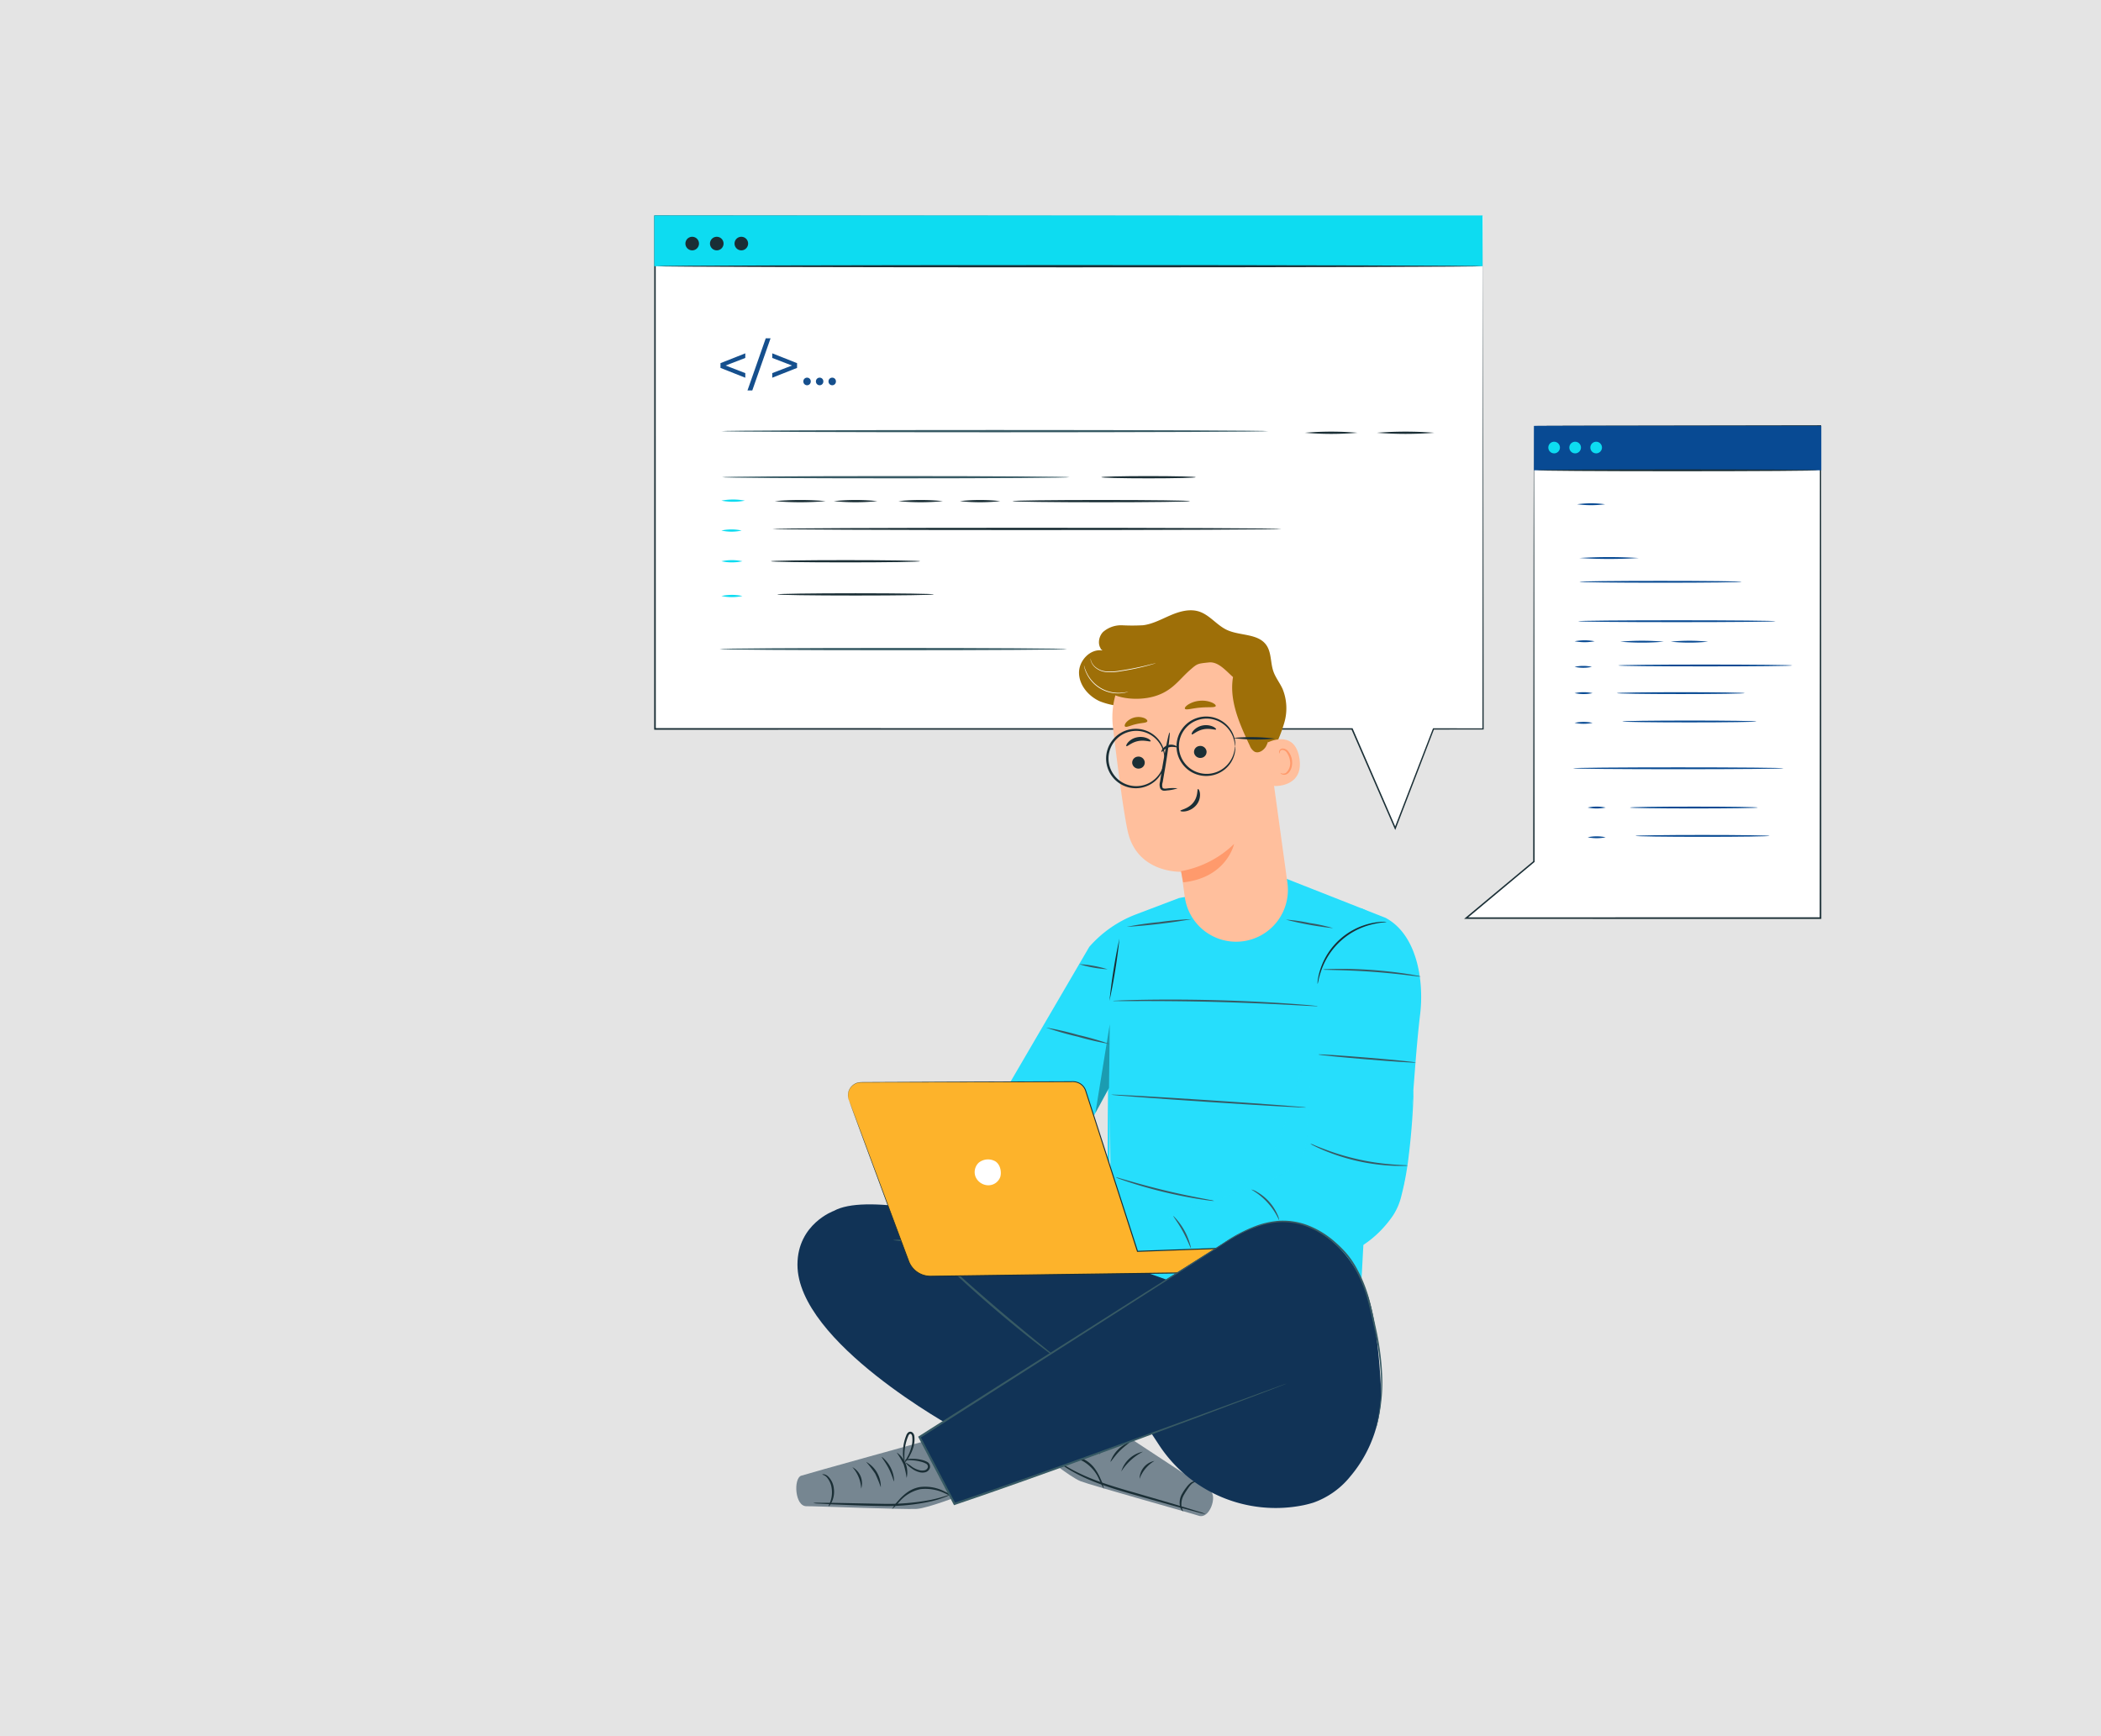 <svg xmlns="http://www.w3.org/2000/svg" width="523.826" height="432.938" viewBox="0 0 523.826 432.938">
  <rect x="0" y="0" width="523.826" height="432.938" fill="#808080" stroke="none"/>
  <g id="_1" data-name="1" transform="translate(-838.906 -410.1)">
    <path id="BG" d="M0,0H523.826V432.938H0Z" transform="translate(838.906 410.1)" fill="#e8e8e8" opacity="0.949"/>
    <g id="_1-2" data-name="1" transform="translate(1002.007 463.825)">
      <g id="Group_128942" data-name="Group 128942" transform="translate(0 0)">
        <g id="Group_128894" data-name="Group 128894">
          <path id="Path_189787" data-name="Path 189787" d="M635.058,563.365H428.607V691.222H602.4l10.76,24.754,9.539-24.754h12.356Z" transform="translate(-428.406 -563.183)" fill="#fff"/>
          <g id="Group_128893" data-name="Group 128893">
            <path id="Path_189788" data-name="Path 189788" d="M635.118,563.42c0,1.24.057,49.273.155,127.857v.154h-.155l-12.356.006.148-.1c-2.986,7.758-6.2,16.122-9.528,24.758l-.151.388-.165-.382c-3.375-7.755-7.022-16.141-10.767-24.75l.162.109-157.167.019H428.467v-.2c.006-45.567.013-88.811.019-127.857v-.182h.182c121.888.109,204.823.181,206.45.182-1.626,0-84.562.076-206.45.182l.184-.182c0,39.047.012,82.29.017,127.857l-.2-.2H445.3l157.167.023h.119l.047.107,10.751,24.759-.316.006c3.329-8.634,6.554-16.993,9.547-24.751l.042-.1h.109l12.356.007-.155.155C635.057,612.693,635.115,564.659,635.118,563.42Z" transform="translate(-428.467 -563.238)" fill="#1a2e35"/>
          </g>
        </g>
        <rect id="Rectangle_41365" data-name="Rectangle 41365" width="206.523" height="12.659" transform="translate(0.019 0)" fill="#0ddcf1"/>
        <g id="Group_128941" data-name="Group 128941" transform="translate(0.512 5.319)">
          <g id="Group_128896" data-name="Group 128896" transform="translate(0 7.057)">
            <g id="Group_128895" data-name="Group 128895">
              <path id="Path_189789" data-name="Path 189789" d="M634.854,572.146c0,.156-46.124.283-103.01.283-56.905,0-103.02-.126-103.02-.283s46.115-.283,103.02-.283C588.73,571.863,634.854,571.991,634.854,572.146Z" transform="translate(-428.824 -571.863)" fill="#1a2e35"/>
            </g>
          </g>
          <g id="Group_128900" data-name="Group 128900" transform="translate(7.276)">
            <g id="Group_128897" data-name="Group 128897">
              <path id="Path_189790" data-name="Path 189790" d="M437.28,568.637a1.692,1.692,0,1,1-1.693-1.692A1.694,1.694,0,0,1,437.28,568.637Z" transform="translate(-433.895 -566.945)" fill="#1a2e35"/>
            </g>
            <g id="Group_128898" data-name="Group 128898" transform="translate(6.124)">
              <path id="Path_189791" data-name="Path 189791" d="M441.548,568.637a1.692,1.692,0,1,1-1.693-1.692A1.694,1.694,0,0,1,441.548,568.637Z" transform="translate(-438.163 -566.945)" fill="#1a2e35"/>
            </g>
            <g id="Group_128899" data-name="Group 128899" transform="translate(12.248)">
              <path id="Path_189792" data-name="Path 189792" d="M445.816,568.637a1.692,1.692,0,1,1-1.693-1.692A1.694,1.694,0,0,1,445.816,568.637Z" transform="translate(-442.431 -566.945)" fill="#1a2e35"/>
            </g>
          </g>
          <g id="Group_128902" data-name="Group 128902" transform="translate(16.019 25.309)">
            <g id="Group_128901" data-name="Group 128901" transform="translate(0)">
              <path id="Path_189793" data-name="Path 189793" d="M446.175,588.349l-4.9,1.891,4.9,1.894v1.148l-6.187-2.448v-1.187l6.187-2.446Z" transform="translate(-439.988 -583.446)" fill="#154f8d"/>
              <path id="Path_189794" data-name="Path 189794" d="M449.237,584.584h1.2l-4.557,13.01h-1.2Z" transform="translate(-437.949 -584.584)" fill="#154f8d"/>
              <path id="Path_189795" data-name="Path 189795" d="M455.171,589.647v1.187l-6.188,2.448v-1.148l4.917-1.894-4.917-1.891V587.2Z" transform="translate(-436.077 -583.446)" fill="#154f8d"/>
              <path id="Path_189796" data-name="Path 189796" d="M454.385,592.366a.923.923,0,0,1,.94-.938.908.908,0,0,1,.911.938.922.922,0,0,1-.911.956A.937.937,0,0,1,454.385,592.366Z" transform="translate(-433.727 -581.608)" fill="#154f8d"/>
              <path id="Path_189797" data-name="Path 189797" d="M456.572,592.366a.922.922,0,0,1,.938-.938.907.907,0,0,1,.911.938.921.921,0,0,1-.911.956A.935.935,0,0,1,456.572,592.366Z" transform="translate(-432.776 -581.608)" fill="#154f8d"/>
              <path id="Path_189798" data-name="Path 189798" d="M458.758,592.366a.922.922,0,0,1,.938-.938.908.908,0,0,1,.911.938.922.922,0,0,1-.911.956A.935.935,0,0,1,458.758,592.366Z" transform="translate(-431.826 -581.608)" fill="#154f8d"/>
            </g>
          </g>
          <g id="Group_128904" data-name="Group 128904" transform="translate(16.251 48.185)">
            <g id="Group_128903" data-name="Group 128903">
              <path id="Path_189799" data-name="Path 189799" d="M576.472,600.81c0,.156-30.518.281-68.159.281s-68.163-.125-68.163-.281,30.512-.283,68.163-.283S576.472,600.653,576.472,600.81Z" transform="translate(-440.15 -600.527)" fill="#375a64"/>
            </g>
          </g>
          <g id="Group_128906" data-name="Group 128906" transform="translate(161.736 48.59)">
            <g id="Group_128905" data-name="Group 128905">
              <path id="Path_189800" data-name="Path 189800" d="M554.642,601.09a76.415,76.415,0,0,1-13.1,0,76.382,76.382,0,0,1,13.1,0Z" transform="translate(-541.543 -600.809)" fill="#1a2e35"/>
            </g>
          </g>
          <g id="Group_128908" data-name="Group 128908" transform="translate(179.672 48.59)">
            <g id="Group_128907" data-name="Group 128907" transform="translate(0)">
              <path id="Path_189801" data-name="Path 189801" d="M568.35,601.09a91.132,91.132,0,0,1-14.307,0,91.093,91.093,0,0,1,14.307,0Z" transform="translate(-554.043 -600.809)" fill="#1a2e35"/>
            </g>
          </g>
          <g id="Group_128910" data-name="Group 128910" transform="translate(16.41 59.671)">
            <g id="Group_128909" data-name="Group 128909">
              <path id="Path_189802" data-name="Path 189802" d="M526.905,608.813c0,.158-19.4.283-43.32.283s-43.324-.125-43.324-.283,19.392-.281,43.324-.281S526.905,608.658,526.905,608.813Z" transform="translate(-440.261 -608.532)" fill="#375a64"/>
            </g>
          </g>
          <g id="Group_128912" data-name="Group 128912" transform="translate(15.791 102.529)">
            <g id="Group_128911" data-name="Group 128911" transform="translate(0)">
              <path id="Path_189803" data-name="Path 189803" d="M526.475,638.684c0,.156-19.4.283-43.321.283s-43.324-.126-43.324-.283,19.392-.283,43.324-.283S526.475,638.527,526.475,638.684Z" transform="translate(-439.829 -638.401)" fill="#375a64"/>
            </g>
          </g>
          <g id="Group_128914" data-name="Group 128914" transform="translate(110.959 59.671)">
            <g id="Group_128913" data-name="Group 128913" transform="translate(0)">
              <path id="Path_189804" data-name="Path 189804" d="M529.728,608.813c0,.158-5.276.283-11.784.283s-11.789-.125-11.789-.283,5.276-.281,11.789-.281S529.728,608.658,529.728,608.813Z" transform="translate(-506.155 -608.532)" fill="#1a2e35"/>
            </g>
          </g>
          <g id="Group_128916" data-name="Group 128916" transform="translate(110.711 102.529)">
            <g id="Group_128915" data-name="Group 128915" transform="translate(0)">
              <path id="Path_189805" data-name="Path 189805" d="M529.558,638.684c0,.156-5.277.283-11.787.283s-11.789-.126-11.789-.283,5.277-.283,11.789-.283S529.558,638.527,529.558,638.684Z" transform="translate(-505.982 -638.401)" fill="#1a2e35"/>
            </g>
          </g>
          <g id="Group_128918" data-name="Group 128918" transform="translate(16.251 65.516)">
            <g id="Group_128917" data-name="Group 128917">
              <path id="Path_189806" data-name="Path 189806" d="M445.994,612.886a15.252,15.252,0,0,1-5.844,0,15.317,15.317,0,0,1,5.844,0Z" transform="translate(-440.15 -612.605)" fill="#0ddcf1"/>
            </g>
          </g>
          <g id="Group_128920" data-name="Group 128920" transform="translate(29.551 65.636)">
            <g id="Group_128919" data-name="Group 128919" transform="translate(0)">
              <path id="Path_189807" data-name="Path 189807" d="M462.115,612.97a71.451,71.451,0,0,1-12.7,0,71.76,71.76,0,0,1,12.7,0Z" transform="translate(-449.419 -612.689)" fill="#1a2e35"/>
            </g>
          </g>
          <g id="Group_128922" data-name="Group 128922" transform="translate(44.26 65.636)">
            <g id="Group_128921" data-name="Group 128921" transform="translate(0)">
              <path id="Path_189808" data-name="Path 189808" d="M470.552,612.97a52.532,52.532,0,0,1-10.882,0,52.758,52.758,0,0,1,10.882,0Z" transform="translate(-459.67 -612.689)" fill="#1a2e35"/>
            </g>
          </g>
          <g id="Group_128924" data-name="Group 128924" transform="translate(60.38 65.636)">
            <g id="Group_128923" data-name="Group 128923" transform="translate(0)">
              <path id="Path_189809" data-name="Path 189809" d="M481.988,612.97a54.484,54.484,0,0,1-11.083,0,54.719,54.719,0,0,1,11.083,0Z" transform="translate(-470.905 -612.689)" fill="#1a2e35"/>
            </g>
          </g>
          <g id="Group_128926" data-name="Group 128926" transform="translate(75.695 65.636)">
            <g id="Group_128925" data-name="Group 128925" transform="translate(0)">
              <path id="Path_189810" data-name="Path 189810" d="M491.655,612.97a45.068,45.068,0,0,1-10.077,0,45.262,45.262,0,0,1,10.077,0Z" transform="translate(-481.578 -612.689)" fill="#1a2e35"/>
            </g>
          </g>
          <g id="Group_128928" data-name="Group 128928" transform="translate(88.792 65.636)">
            <g id="Group_128927" data-name="Group 128927">
              <path id="Path_189811" data-name="Path 189811" d="M535.037,612.97c0,.158-9.923.283-22.164.283s-22.167-.125-22.167-.283,9.924-.281,22.167-.281S535.037,612.815,535.037,612.97Z" transform="translate(-490.706 -612.689)" fill="#1a2e35"/>
            </g>
          </g>
          <g id="Group_128930" data-name="Group 128930" transform="translate(16.251 72.971)">
            <g id="Group_128929" data-name="Group 128929" transform="translate(0)">
              <path id="Path_189812" data-name="Path 189812" d="M445.188,618.081a11.365,11.365,0,0,1-5.038,0,11.481,11.481,0,0,1,5.038,0Z" transform="translate(-440.15 -617.801)" fill="#0ddcf1"/>
            </g>
          </g>
          <g id="Group_128932" data-name="Group 128932" transform="translate(16.251 80.629)">
            <g id="Group_128931" data-name="Group 128931" transform="translate(0)">
              <path id="Path_189813" data-name="Path 189813" d="M445.389,623.419a12.273,12.273,0,0,1-5.239,0,12.34,12.34,0,0,1,5.239,0Z" transform="translate(-440.15 -623.138)" fill="#0ddcf1"/>
            </g>
          </g>
          <g id="Group_128934" data-name="Group 128934" transform="translate(16.251 89.293)">
            <g id="Group_128933" data-name="Group 128933" transform="translate(0)">
              <path id="Path_189814" data-name="Path 189814" d="M445.389,629.459a12.4,12.4,0,0,1-5.239,0,12.28,12.28,0,0,1,5.239,0Z" transform="translate(-440.15 -629.176)" fill="#0ddcf1"/>
            </g>
          </g>
          <g id="Group_128936" data-name="Group 128936" transform="translate(30.155 88.891)">
            <g id="Group_128935" data-name="Group 128935">
              <path id="Path_189815" data-name="Path 189815" d="M488.933,629.177c0,.155-8.751.283-19.546.283s-19.547-.128-19.547-.283,8.75-.281,19.547-.281S488.933,629.021,488.933,629.177Z" transform="translate(-449.84 -628.896)" fill="#1a2e35"/>
            </g>
          </g>
          <g id="Group_128938" data-name="Group 128938" transform="translate(28.544 80.629)">
            <g id="Group_128937" data-name="Group 128937" transform="translate(0)">
              <path id="Path_189816" data-name="Path 189816" d="M486,623.419c0,.156-8.347.283-18.64.283s-18.639-.126-18.639-.283,8.344-.281,18.639-.281S486,623.264,486,623.419Z" transform="translate(-448.717 -623.138)" fill="#1a2e35"/>
            </g>
          </g>
          <g id="Group_128940" data-name="Group 128940" transform="translate(28.947 72.569)">
            <g id="Group_128939" data-name="Group 128939">
              <path id="Path_189817" data-name="Path 189817" d="M575.946,617.8c0,.155-28.422.281-63.472.281S449,617.957,449,617.8s28.414-.281,63.475-.281S575.946,617.646,575.946,617.8Z" transform="translate(-448.998 -617.521)" fill="#1a2e35"/>
            </g>
          </g>
        </g>
      </g>
      <g id="Group_128986" data-name="Group 128986" transform="translate(201.926 52.316)">
        <g id="Group_128944" data-name="Group 128944" transform="translate(0)">
          <path id="Path_189818" data-name="Path 189818" d="M586.449,599.806V708.46l-16.893,14.095h88.352V599.806Z" transform="translate(-569.04 -599.653)" fill="#fff"/>
          <g id="Group_128943" data-name="Group 128943">
            <path id="Path_189819" data-name="Path 189819" d="M586.605,599.853s.418-.01,1.247-.017,2.076-.009,3.7-.017c3.264-.007,8.06-.02,14.227-.037,12.377-.017,30.255-.046,52.289-.082h.149l0,.154c.013,32.795.029,75.63.047,122.748v.2H645.671c-26.906,0-52.612-.009-75.958-.014H569.2l.395-.327,16.9-14.09-.066.136c.039-32.484.069-59.666.092-78.732.019-9.512.035-17,.044-22.113.01-2.544.016-4.5.022-5.823,0-.654.007-1.148.01-1.489s.01-.5.01-.5.006.178.01.515.006.849.01,1.509c.006,1.334.013,3.3.02,5.857.012,5.125.027,12.624.047,22.153.02,19.039.053,46.181.089,78.619v.083l-.065.053-16.885,14.1-.119-.328,75.958-.016h12.393l-.2.2c.02-47.118.037-89.953.05-122.748l.152.151-52.2-.08c-6.183-.016-10.988-.029-14.26-.039-1.63-.007-2.878-.014-3.723-.016S586.605,599.853,586.605,599.853Z" transform="translate(-569.196 -599.699)" fill="#1a2e35"/>
          </g>
        </g>
        <rect id="Rectangle_41366" data-name="Rectangle 41366" width="71.657" height="11.079" transform="translate(17.409 0.153)" fill="#084a93"/>
        <g id="Group_128985" data-name="Group 128985" transform="translate(18.108 4.112)">
          <g id="Group_128945" data-name="Group 128945" transform="translate(2.896)">
            <path id="Path_189820" data-name="Path 189820" d="M586.73,604.011a1.448,1.448,0,1,1-1.448-1.446A1.449,1.449,0,0,1,586.73,604.011Z" transform="translate(-583.834 -602.565)" fill="#0ddcf1"/>
            <path id="Path_189821" data-name="Path 189821" d="M590.382,604.011a1.448,1.448,0,1,1-1.448-1.446A1.448,1.448,0,0,1,590.382,604.011Z" transform="translate(-582.246 -602.565)" fill="#0ddcf1"/>
            <path id="Path_189822" data-name="Path 189822" d="M594.032,604.011a1.447,1.447,0,1,1-1.446-1.446A1.447,1.447,0,0,1,594.032,604.011Z" transform="translate(-580.658 -602.565)" fill="#0ddcf1"/>
          </g>
          <g id="Group_128984" data-name="Group 128984" transform="translate(0 6.887)">
            <g id="Group_128947" data-name="Group 128947" transform="translate(10.651 27.805)">
              <g id="Group_128946" data-name="Group 128946">
                <path id="Path_189823" data-name="Path 189823" d="M629.7,626.976c0,.128-9.058.231-20.232.231s-20.234-.1-20.234-.231,9.06-.233,20.234-.233S629.7,626.846,629.7,626.976Z" transform="translate(-589.239 -626.743)" fill="#084a93"/>
              </g>
            </g>
            <g id="Group_128949" data-name="Group 128949" transform="translate(10.309 37.635)">
              <g id="Group_128948" data-name="Group 128948">
                <path id="Path_189824" data-name="Path 189824" d="M638.245,633.824c0,.129-11.023.232-24.621.232s-24.624-.1-24.624-.232,11.024-.23,24.624-.23S638.245,633.7,638.245,633.824Z" transform="translate(-589.001 -633.594)" fill="#084a93"/>
              </g>
            </g>
            <g id="Group_128951" data-name="Group 128951" transform="translate(9.053 74.307)">
              <g id="Group_128950" data-name="Group 128950">
                <path id="Path_189825" data-name="Path 189825" d="M640.634,659.383c0,.128-11.757.232-26.254.232s-26.255-.1-26.255-.232,11.753-.231,26.255-.231S640.634,659.257,640.634,659.383Z" transform="translate(-588.125 -659.152)" fill="#084a93"/>
              </g>
            </g>
            <g id="Group_128953" data-name="Group 128953" transform="translate(9.446 42.634)">
              <g id="Group_128952" data-name="Group 128952" transform="translate(0)">
                <path id="Path_189826" data-name="Path 189826" d="M593.4,637.309a13.576,13.576,0,0,1-5,0,13.66,13.66,0,0,1,5,0Z" transform="translate(-588.399 -637.078)" fill="#084a93"/>
              </g>
            </g>
            <g id="Group_128955" data-name="Group 128955" transform="translate(20.827 42.737)">
              <g id="Group_128954" data-name="Group 128954" transform="translate(0)">
                <path id="Path_189827" data-name="Path 189827" d="M607.194,637.381a63.187,63.187,0,0,1-10.863,0,64,64,0,0,1,10.863,0Z" transform="translate(-596.331 -637.15)" fill="#084a93"/>
              </g>
            </g>
            <g id="Group_128957" data-name="Group 128957" transform="translate(33.414 42.737)">
              <g id="Group_128956" data-name="Group 128956" transform="translate(0)">
                <path id="Path_189828" data-name="Path 189828" d="M614.415,637.381a46.463,46.463,0,0,1-9.312,0,47.061,47.061,0,0,1,9.312,0Z" transform="translate(-605.103 -637.15)" fill="#084a93"/>
              </g>
            </g>
            <g id="Group_128959" data-name="Group 128959" transform="translate(9.446 49.013)">
              <g id="Group_128958" data-name="Group 128958" transform="translate(0)">
                <path id="Path_189829" data-name="Path 189829" d="M592.711,641.755a10.115,10.115,0,0,1-4.312,0,10.172,10.172,0,0,1,4.312,0Z" transform="translate(-588.399 -641.524)" fill="#084a93"/>
              </g>
            </g>
            <g id="Group_128961" data-name="Group 128961" transform="translate(9.446 55.565)">
              <g id="Group_128960" data-name="Group 128960" transform="translate(0)">
                <path id="Path_189830" data-name="Path 189830" d="M592.883,646.323a10.994,10.994,0,0,1-4.484,0,10.929,10.929,0,0,1,4.484,0Z" transform="translate(-588.399 -646.09)" fill="#084a93"/>
              </g>
            </g>
            <g id="Group_128963" data-name="Group 128963" transform="translate(9.446 62.979)">
              <g id="Group_128962" data-name="Group 128962" transform="translate(0)">
                <path id="Path_189831" data-name="Path 189831" d="M592.883,651.488a10.865,10.865,0,0,1-4.484,0,10.994,10.994,0,0,1,4.484,0Z" transform="translate(-588.399 -651.257)" fill="#084a93"/>
              </g>
            </g>
            <g id="Group_128965" data-name="Group 128965" transform="translate(21.344 62.636)">
              <g id="Group_128964" data-name="Group 128964">
                <path id="Path_189832" data-name="Path 189832" d="M630.143,651.249c0,.128-7.489.232-16.723.232s-16.729-.1-16.729-.232,7.489-.231,16.729-.231S630.143,651.121,630.143,651.249Z" transform="translate(-596.691 -651.018)" fill="#084a93"/>
              </g>
            </g>
            <g id="Group_128967" data-name="Group 128967" transform="translate(19.965 55.565)">
              <g id="Group_128966" data-name="Group 128966">
                <path id="Path_189833" data-name="Path 189833" d="M627.63,646.323c0,.128-7.141.231-15.948.231s-15.951-.1-15.951-.231,7.14-.232,15.951-.232S627.63,646.195,627.63,646.323Z" transform="translate(-595.73 -646.09)" fill="#084a93"/>
              </g>
            </g>
            <g id="Group_128969" data-name="Group 128969" transform="translate(12.711 84.097)">
              <g id="Group_128968" data-name="Group 128968" transform="translate(0)">
                <path id="Path_189834" data-name="Path 189834" d="M595.159,666.207a11,11,0,0,1-4.484,0,10.929,10.929,0,0,1,4.484,0Z" transform="translate(-590.675 -665.975)" fill="#084a93"/>
              </g>
            </g>
            <g id="Group_128971" data-name="Group 128971" transform="translate(12.711 91.512)">
              <g id="Group_128970" data-name="Group 128970" transform="translate(0)">
                <path id="Path_189835" data-name="Path 189835" d="M595.159,671.375a11.06,11.06,0,0,1-4.484,0,10.927,10.927,0,0,1,4.484,0Z" transform="translate(-590.675 -671.143)" fill="#084a93"/>
              </g>
            </g>
            <g id="Group_128973" data-name="Group 128973" transform="translate(24.611 91.165)">
              <g id="Group_128972" data-name="Group 128972">
                <path id="Path_189836" data-name="Path 189836" d="M632.417,671.133c0,.128-7.49.234-16.725.234s-16.725-.106-16.725-.234,7.486-.232,16.725-.232S632.417,671.006,632.417,671.133Z" transform="translate(-598.968 -670.901)" fill="#084a93"/>
              </g>
            </g>
            <g id="Group_128975" data-name="Group 128975" transform="translate(23.23 84.097)">
              <g id="Group_128974" data-name="Group 128974">
                <path id="Path_189837" data-name="Path 189837" d="M629.9,666.207c0,.128-7.141.231-15.948.231s-15.95-.1-15.95-.231,7.14-.232,15.95-.232S629.9,666.078,629.9,666.207Z" transform="translate(-598.006 -665.975)" fill="#084a93"/>
              </g>
            </g>
            <g id="Group_128977" data-name="Group 128977" transform="translate(20.312 48.67)">
              <g id="Group_128976" data-name="Group 128976">
                <path id="Path_189838" data-name="Path 189838" d="M639.384,641.515c0,.129-9.718.232-21.705.232s-21.707-.1-21.707-.232,9.716-.23,21.707-.23S639.384,641.388,639.384,641.515Z" transform="translate(-595.972 -641.285)" fill="#084a93"/>
              </g>
            </g>
            <g id="Group_128979" data-name="Group 128979">
              <g id="Group_128978" data-name="Group 128978">
                <path id="Path_189839" data-name="Path 189839" d="M651.9,607.6c0,.126-15.69.232-35.042.232s-35.045-.106-35.045-.232,15.688-.232,35.045-.232S651.9,607.467,651.9,607.6Z" transform="translate(-581.816 -607.365)" fill="#1a2e35"/>
              </g>
            </g>
            <g id="Group_128981" data-name="Group 128981" transform="translate(10.632 21.877)">
              <g id="Group_128980" data-name="Group 128980">
                <path id="Path_189840" data-name="Path 189840" d="M604.028,622.843a117.92,117.92,0,0,1-14.8,0,118.666,118.666,0,0,1,14.8,0Z" transform="translate(-589.226 -622.612)" fill="#084a93"/>
              </g>
            </g>
            <g id="Group_128983" data-name="Group 128983" transform="translate(10.076 8.471)">
              <g id="Group_128982" data-name="Group 128982">
                <path id="Path_189841" data-name="Path 189841" d="M595.819,613.5a26.642,26.642,0,0,1-6.981,0,26.159,26.159,0,0,1,6.981,0Z" transform="translate(-588.838 -613.269)" fill="#084a93"/>
              </g>
            </g>
          </g>
        </g>
      </g>
      <g id="Group_129278" data-name="Group 129278" transform="translate(35.43 98.455)">
        <g id="Group_129023" data-name="Group 129023" transform="translate(42.664 66.878)">
          <g id="Group_129008" data-name="Group 129008" transform="translate(0)">
            <g id="Group_129007" data-name="Group 129007" transform="translate(0)">
              <g id="Group_129006" data-name="Group 129006">
                <g id="Group_128991" data-name="Group 128991">
                  <path id="Path_189842" data-name="Path 189842" d="M511.563,755.088l-17.037-16.843,30.382-52.029a29.327,29.327,0,0,1,11.663-8.109l10.7-4.066,26.6-4.881,18.885,7.438a11.294,11.294,0,0,1,7.075,11.84l-4.941,41.582-2.91,54.146-68.625-11.9,6.905-20.025-.23-31.225Z" transform="translate(-494.526 -669.16)" fill="#26defc"/>
                  <g id="Group_128990" data-name="Group 128990" transform="translate(34.95 33.436)">
                    <g id="Group_128989" data-name="Group 128989" transform="translate(0)">
                      <g id="Group_128988" data-name="Group 128988">
                        <g id="Group_128987" data-name="Group 128987">
                          <path id="Path_189843" data-name="Path 189843" d="M538.94,738.694c-.161,0-.2-10.819-.093-24.156s.328-24.156.488-24.155.2,10.815.091,24.158S539.1,738.7,538.94,738.694Z" transform="translate(-538.786 -690.383)" fill="#26defc"/>
                        </g>
                      </g>
                    </g>
                  </g>
                </g>
                <g id="Group_128993" data-name="Group 128993" transform="translate(37.618 7.438)">
                  <g id="Group_128992" data-name="Group 128992">
                    <path id="Path_189844" data-name="Path 189844" d="M489.605,756.127l41.462-16.693a9.472,9.472,0,0,0,5.911-8.068l3.034-39.753s-.359-16.909,10.2-17.732l6.009,2.368c7.762,4.121,9.687,15.427,8.632,24.155-1.5,12.4-2.128,29.952-3.809,40.717-1.377,8.805-6.663,15.77-15.035,18.819l-51.074,11.055Z" transform="translate(-489.605 -673.881)" fill="#26defc"/>
                  </g>
                </g>
                <g id="Group_128996" data-name="Group 128996" transform="translate(36.142 31.232)">
                  <g id="Group_128995" data-name="Group 128995">
                    <g id="Group_128994" data-name="Group 128994">
                      <path id="Path_189845" data-name="Path 189845" d="M557.2,688.984a5.924,5.924,0,0,0-.131.912q-.1.971-.266,2.62c-.211,2.33-.51,5.607-.878,9.64-.35,4.088-.767,8.931-1.229,14.305q-.168,2.018-.347,4.134a30.96,30.96,0,0,1-.529,4.252,7.065,7.065,0,0,1-2.061,3.726,14.031,14.031,0,0,1-3.825,2.38c-11.436,4.947-21.973,9.032-29.622,11.9l-9.081,3.343-2.47.911a6.094,6.094,0,0,0-.851.353,5.566,5.566,0,0,0,.888-.247q.926-.3,2.5-.811c2.169-.719,5.3-1.8,9.145-3.181,7.693-2.776,18.248-6.8,29.716-11.762a14.445,14.445,0,0,0,3.973-2.483,7.6,7.6,0,0,0,2.212-4,31.425,31.425,0,0,0,.528-4.329q.168-2.115.329-4.139c.416-5.377.792-10.223,1.111-14.314.293-4.038.531-7.321.7-9.656.066-1.1.121-1.979.161-2.628A5.637,5.637,0,0,0,557.2,688.984Z" transform="translate(-505.913 -688.984)" fill="#26defc"/>
                    </g>
                  </g>
                </g>
                <g id="Group_128999" data-name="Group 128999" transform="translate(88.637 52.843)">
                  <g id="Group_128998" data-name="Group 128998" transform="translate(0)">
                    <g id="Group_128997" data-name="Group 128997">
                      <path id="Path_189846" data-name="Path 189846" d="M513.372,702.7a2.179,2.179,0,0,0-.082.534c-.036.414-.082.922-.135,1.534-.125,1.418-.29,3.324-.493,5.642-.225,2.381-.515,5.21-.93,8.342a79.672,79.672,0,0,1-1.87,10.07,15.089,15.089,0,0,1-2.024,4.8,27.657,27.657,0,0,1-3.1,3.806,26.591,26.591,0,0,1-6.636,4.978,24.988,24.988,0,0,1-7.282,2.382,1.824,1.824,0,0,0,.539-.013,11.327,11.327,0,0,0,1.535-.2,20.273,20.273,0,0,0,5.388-1.826,25.971,25.971,0,0,0,6.82-4.969,27.475,27.475,0,0,0,3.182-3.86,15.429,15.429,0,0,0,2.108-4.956,74.548,74.548,0,0,0,1.845-10.154c.388-3.146.636-5.985.813-8.373s.269-4.325.317-5.664c.014-.614.024-1.122.033-1.539A1.815,1.815,0,0,0,513.372,702.7Z" transform="translate(-490.822 -702.702)" fill="#26defc"/>
                    </g>
                  </g>
                </g>
                <g id="Group_129002" data-name="Group 129002" transform="translate(81.989 70.846)">
                  <g id="Group_129001" data-name="Group 129001" transform="translate(0)">
                    <g id="Group_129000" data-name="Group 129000">
                      <path id="Path_189847" data-name="Path 189847" d="M513.556,723.945a6.063,6.063,0,0,0-.753-2.21,14.273,14.273,0,0,0-8.414-7.184,6.089,6.089,0,0,0-2.3-.4c-.017.093.854.268,2.171.77a16.133,16.133,0,0,1,8.2,7C513.162,723.144,513.468,723.977,513.556,723.945Z" transform="translate(-502.09 -714.129)" fill="#26defc"/>
                    </g>
                  </g>
                </g>
                <g id="Group_129005" data-name="Group 129005" transform="translate(49.533 43.051)" opacity="0.3">
                  <g id="Group_129004" data-name="Group 129004">
                    <g id="Group_129003" data-name="Group 129003">
                      <path id="Path_189848" data-name="Path 189848" d="M506.777,738.379c4.433-2.5,8.77-4.427,13.409-6.533s9.175-4.812,12.21-8.9c5.724-7.712,5.071-18.844,10.929-26.456q-.574,7.678-1.149,15.356c-.35,4.69.369,9.328-2.653,12.517-2.544,2.686-7.507,4.745-11.02,5.9-7.061,2.329-14.664,5.79-21.725,8.117" transform="translate(-506.777 -696.486)" fill="#26defc"/>
                    </g>
                  </g>
                </g>
              </g>
            </g>
          </g>
          <path id="Path_189849" data-name="Path 189849" d="M542.474,692.242l-3.586,22.122,3.4-6.265Z" transform="translate(-506.982 -655.878)" opacity="0.3"/>
          <g id="Group_129009" data-name="Group 129009" transform="translate(88.682 22.537)">
            <path id="Path_189850" data-name="Path 189850" d="M489.682,683.641a4.2,4.2,0,0,0,.96.072l2.615.068c2.209.055,5.256.167,8.613.407s6.393.566,8.585.824q1.536.184,2.6.309a3.905,3.905,0,0,0,.961.065,4.06,4.06,0,0,0-.934-.235c-.608-.123-1.487-.277-2.584-.446-2.185-.339-5.221-.714-8.592-.956s-6.431-.3-8.641-.277c-1.108.011-2,.036-2.62.073A4.01,4.01,0,0,0,489.682,683.641Z" transform="translate(-489.682 -683.465)" fill="#375a64"/>
          </g>
          <g id="Group_129010" data-name="Group 129010" transform="translate(87.501 43.864)">
            <path id="Path_189851" data-name="Path 189851" d="M490.442,697.027c-.009.12,5.426.667,12.139,1.223s12.166.906,12.175.786-5.423-.671-12.137-1.226S490.451,696.9,490.442,697.027Z" transform="translate(-490.442 -697.003)" fill="#375a64"/>
          </g>
          <g id="Group_129011" data-name="Group 129011" transform="translate(85.502 66.141)">
            <path id="Path_189852" data-name="Path 189852" d="M491.722,711.146a4.455,4.455,0,0,0,.862.491c.566.295,1.4.684,2.451,1.125a50.715,50.715,0,0,0,17.3,3.874c1.137.047,2.061.054,2.7.027a4.287,4.287,0,0,0,.988-.077,4.325,4.325,0,0,0-.985-.1c-.632-.024-1.55-.079-2.681-.164a60.537,60.537,0,0,1-17.2-3.852c-1.059-.4-1.909-.744-2.494-.994A4.209,4.209,0,0,0,491.722,711.146Z" transform="translate(-491.722 -711.142)" fill="#375a64"/>
          </g>
          <g id="Group_129012" data-name="Group 129012" transform="translate(70.758 77.554)">
            <path id="Path_189853" data-name="Path 189853" d="M512.069,718.395a16.554,16.554,0,0,1,6.976,7.724,4.147,4.147,0,0,0-.457-1.516,12.111,12.111,0,0,0-5.059-5.6A4,4,0,0,0,512.069,718.395Z" transform="translate(-512.067 -718.387)" fill="#375a64"/>
          </g>
          <g id="Group_129013" data-name="Group 129013" transform="translate(51.329 84.126)">
            <path id="Path_189854" data-name="Path 189854" d="M530.447,730.648a16.258,16.258,0,0,0-4.43-8.087c-.1.082,1.2,1.7,2.415,3.936S530.319,730.69,530.447,730.648Z" transform="translate(-526.011 -722.558)" fill="#375a64"/>
          </g>
          <g id="Group_129014" data-name="Group 129014" transform="translate(79.397 10.24)">
            <path id="Path_189855" data-name="Path 189855" d="M503.525,675.682a81.8,81.8,0,0,0,11.806,2.132,41.516,41.516,0,0,0-5.865-1.282A40.448,40.448,0,0,0,503.525,675.682Z" transform="translate(-503.525 -675.66)" fill="#375a64"/>
          </g>
          <g id="Group_129015" data-name="Group 129015" transform="translate(39.701 10.119)">
            <path id="Path_189856" data-name="Path 189856" d="M525.927,677.53a149.966,149.966,0,0,0,16.21-1.922,75.565,75.565,0,0,0-8.129.742A77.428,77.428,0,0,0,525.927,677.53Z" transform="translate(-525.927 -675.583)" fill="#375a64"/>
          </g>
          <g id="Group_129016" data-name="Group 129016" transform="translate(36.312 30.199)">
            <path id="Path_189857" data-name="Path 189857" d="M505.98,688.657a2.175,2.175,0,0,0,.518.036c.391,0,.882.006,1.49.011,1.348,0,3.2,0,5.47-.006,4.619,0,11,.033,18.043.214s13.42.471,18.034.711c2.261.121,4.114.219,5.461.29l1.487.063a2.113,2.113,0,0,0,.52-.006,2.34,2.34,0,0,0-.514-.082l-1.479-.147c-1.289-.121-3.153-.266-5.457-.428-4.611-.32-10.989-.659-18.04-.84s-13.436-.169-18.058-.088c-2.31.042-4.178.095-5.47.148l-1.487.071A2.4,2.4,0,0,0,505.98,688.657Z" transform="translate(-505.98 -688.329)" fill="#375a64"/>
          </g>
          <g id="Group_129017" data-name="Group 129017" transform="translate(35.827 53.893)">
            <path id="Path_189858" data-name="Path 189858" d="M507.814,703.383c-.009.121,10.87.938,24.293,1.82s24.319,1.5,24.326,1.381-10.869-.937-24.3-1.82S507.822,703.262,507.814,703.383Z" transform="translate(-507.814 -703.368)" fill="#375a64"/>
          </g>
          <g id="Group_129018" data-name="Group 129018" transform="translate(36.982 74.499)">
            <path id="Path_189859" data-name="Path 189859" d="M522.39,716.453a4.157,4.157,0,0,0,.917.391c.6.228,1.47.529,2.557.885,2.174.709,5.205,1.6,8.6,2.418s6.5,1.4,8.76,1.752c1.128.18,2.045.307,2.68.376a4.292,4.292,0,0,0,.991.068,4.3,4.3,0,0,0-.964-.236l-2.655-.512c-2.237-.433-5.325-1.063-8.707-1.88s-6.418-1.651-8.608-2.286l-2.6-.747A4.413,4.413,0,0,0,522.39,716.453Z" transform="translate(-522.39 -716.448)" fill="#375a64"/>
          </g>
          <g id="Group_129019" data-name="Group 129019" transform="translate(19.586 37.159)">
            <path id="Path_189860" data-name="Path 189860" d="M538.888,692.758a77.3,77.3,0,0,0,7.9,2.267,76.482,76.482,0,0,0,8.008,1.845,77.132,77.132,0,0,0-7.9-2.269A75.8,75.8,0,0,0,538.888,692.758Z" transform="translate(-538.888 -692.747)" fill="#375a64"/>
          </g>
          <g id="Group_129020" data-name="Group 129020" transform="translate(27.88 21.331)">
            <path id="Path_189861" data-name="Path 189861" d="M539.227,682.735a29.372,29.372,0,0,0,7.077,1.273,29.351,29.351,0,0,0-7.077-1.273Z" transform="translate(-539.227 -682.7)" fill="#375a64"/>
          </g>
          <g id="Group_129021" data-name="Group 129021" transform="translate(87.295 10.796)">
            <path id="Path_189862" data-name="Path 189862" d="M495.109,691.489c.085.014.214-1.405.989-3.53a17.787,17.787,0,0,1,12.569-11.294c2.2-.544,3.622-.522,3.617-.608a3.747,3.747,0,0,0-.994-.038,15.067,15.067,0,0,0-2.692.34,17.219,17.219,0,0,0-12.8,11.5,15.439,15.439,0,0,0-.625,2.641A3.727,3.727,0,0,0,495.109,691.489Z" transform="translate(-495.096 -676.013)" fill="#1a2e35"/>
          </g>
          <g id="Group_129022" data-name="Group 129022" transform="translate(35.398 14.993)">
            <path id="Path_189863" data-name="Path 189863" d="M539.85,678.677a140.743,140.743,0,0,0-2.486,15.537,141.673,141.673,0,0,0,2.486-15.537Z" transform="translate(-537.345 -678.677)" fill="#1a2e35"/>
          </g>
        </g>
        <g id="Group_129059" data-name="Group 129059" transform="translate(0 204.837)">
          <g id="Group_129026" data-name="Group 129026" transform="translate(0 1.702)">
            <g id="Group_129025" data-name="Group 129025">
              <g id="Group_129024" data-name="Group 129024">
                <path id="Path_189864" data-name="Path 189864" d="M596.381,757.809s-31.871,8.821-33.149,9.271c-1.922.676-1.6,7.712,1.388,7.6,1.413-.052,24.482.86,27.4.676s11.709-3.646,11.709-3.646Z" transform="translate(-562.03 -757.809)" fill="#768691"/>
              </g>
            </g>
          </g>
          <g id="Group_129030" data-name="Group 129030" transform="translate(17.412 7.497)">
            <g id="Group_129029" data-name="Group 129029">
              <g id="Group_129028" data-name="Group 129028">
                <g id="Group_129027" data-name="Group 129027">
                  <path id="Path_189865" data-name="Path 189865" d="M578.742,767.854a30.416,30.416,0,0,0-1.405-3.42,30.062,30.062,0,0,0-2.253-2.935,7.093,7.093,0,0,1,3.658,6.355Z" transform="translate(-575.079 -761.487)" fill="#1a2e35"/>
                </g>
              </g>
            </g>
          </g>
          <g id="Group_129034" data-name="Group 129034" transform="translate(21.326 6.267)">
            <g id="Group_129033" data-name="Group 129033" transform="translate(0)">
              <g id="Group_129032" data-name="Group 129032">
                <g id="Group_129031" data-name="Group 129031">
                  <path id="Path_189866" data-name="Path 189866" d="M576.049,766.795c-.154.03-.479-1.478-1.327-3.144s-1.851-2.829-1.736-2.937a7.989,7.989,0,0,1,3.063,6.081Z" transform="translate(-572.978 -760.707)" fill="#1a2e35"/>
                </g>
              </g>
            </g>
          </g>
          <g id="Group_129038" data-name="Group 129038" transform="translate(25.027 5.166)">
            <g id="Group_129037" data-name="Group 129037" transform="translate(0)">
              <g id="Group_129036" data-name="Group 129036">
                <g id="Group_129035" data-name="Group 129035">
                  <path id="Path_189867" data-name="Path 189867" d="M573.385,766.364a21.566,21.566,0,0,0-.744-3.367,21.927,21.927,0,0,0-1.736-2.979,5.979,5.979,0,0,1,2.48,6.346Z" transform="translate(-570.897 -760.007)" fill="#1a2e35"/>
                </g>
              </g>
            </g>
          </g>
          <g id="Group_129042" data-name="Group 129042" transform="translate(26.608)">
            <g id="Group_129041" data-name="Group 129041" transform="translate(0)">
              <g id="Group_129040" data-name="Group 129040">
                <g id="Group_129039" data-name="Group 129039">
                  <path id="Path_189868" data-name="Path 189868" d="M570.127,764.135a5.669,5.669,0,0,1-.342-2.373,11.05,11.05,0,0,1,.323-2.6,11.21,11.21,0,0,1,.473-1.481,1.781,1.781,0,0,1,.512-.781.851.851,0,0,1,1.095.055,1.421,1.421,0,0,1,.424.9,6.725,6.725,0,0,1,.043.841,7.133,7.133,0,0,1-.2,1.561,9.54,9.54,0,0,1-.98,2.437,6.4,6.4,0,0,1-1.434,1.917c-.071-.052.463-.792,1.1-2.094a10.577,10.577,0,0,0,.838-2.37,7,7,0,0,0,.151-1.456c-.014-.488-.006-1.1-.295-1.338a.307.307,0,0,0-.419-.035,1.337,1.337,0,0,0-.35.558,12.137,12.137,0,0,0-.485,1.405,12.877,12.877,0,0,0-.419,2.489C570.067,763.22,570.214,764.121,570.127,764.135Z" transform="translate(-569.785 -756.728)" fill="#1a2e35"/>
                </g>
              </g>
            </g>
          </g>
          <g id="Group_129046" data-name="Group 129046" transform="translate(26.989 6.752)">
            <g id="Group_129045" data-name="Group 129045" transform="translate(0)">
              <g id="Group_129044" data-name="Group 129044">
                <g id="Group_129043" data-name="Group 129043">
                  <path id="Path_189869" data-name="Path 189869" d="M567.318,761.345a4.456,4.456,0,0,1,2.056-.331,9.167,9.167,0,0,1,2.261.276,4.979,4.979,0,0,1,1.3.479,1.343,1.343,0,0,1,.72,1.459,1.59,1.59,0,0,1-1.147,1.136,2.936,2.936,0,0,1-1.429,0,5.466,5.466,0,0,1-2.072-1.021,5.576,5.576,0,0,1-1.481-1.457,14.064,14.064,0,0,1,1.7,1.15,5.665,5.665,0,0,0,1.955.846,2.5,2.5,0,0,0,1.183-.017,1.079,1.079,0,0,0,.775-.756.823.823,0,0,0-.476-.89,4.936,4.936,0,0,0-1.153-.451,10.815,10.815,0,0,0-2.147-.375C568.114,761.3,567.332,761.43,567.318,761.345Z" transform="translate(-567.318 -761.014)" fill="#1a2e35"/>
                </g>
              </g>
            </g>
          </g>
          <g id="Group_129050" data-name="Group 129050" transform="translate(13.982 8.822)">
            <g id="Group_129049" data-name="Group 129049" transform="translate(0)">
              <g id="Group_129048" data-name="Group 129048">
                <g id="Group_129047" data-name="Group 129047">
                  <path id="Path_189870" data-name="Path 189870" d="M580.267,767.71a8.6,8.6,0,0,0-2.19-5.368,4.569,4.569,0,0,1,2.19,5.368Z" transform="translate(-578.07 -762.328)" fill="#1a2e35"/>
                </g>
              </g>
            </g>
          </g>
          <g id="Group_129054" data-name="Group 129054" transform="translate(4.223 15.668)">
            <g id="Group_129053" data-name="Group 129053">
              <g id="Group_129052" data-name="Group 129052">
                <g id="Group_129051" data-name="Group 129051">
                  <path id="Path_189871" data-name="Path 189871" d="M598.3,766.682a6.537,6.537,0,0,1-1.232.58,27.254,27.254,0,0,1-3.546,1.1,50.486,50.486,0,0,1-12.169,1.155c-4.775-.054-9.081-.271-12.2-.394-1.478-.08-2.718-.143-3.694-.2a6.684,6.684,0,0,1-1.352-.145,6.855,6.855,0,0,1,1.358-.061c.978.006,2.218.014,3.7.025,3.227.061,7.483.147,12.192.238a56.889,56.889,0,0,0,12.081-.986C596.488,767.367,598.266,766.583,598.3,766.682Z" transform="translate(-564.112 -766.674)" fill="#1a2e35"/>
                </g>
              </g>
            </g>
          </g>
          <g id="Group_129058" data-name="Group 129058" transform="translate(23.888 13.692)">
            <g id="Group_129057" data-name="Group 129057">
              <g id="Group_129056" data-name="Group 129056">
                <g id="Group_129055" data-name="Group 129055">
                  <path id="Path_189872" data-name="Path 189872" d="M578.985,768.13c-.044.072-.917-.436-2.39-1.082a11.106,11.106,0,0,0-6.028-1,9.552,9.552,0,0,0-5.215,3.1,18.73,18.73,0,0,1-1.837,1.875,9.85,9.85,0,0,1,1.56-2.13,12.577,12.577,0,0,1,2.113-1.977,7.581,7.581,0,0,1,3.293-1.4,10.551,10.551,0,0,1,6.273,1.188A8.487,8.487,0,0,1,578.985,768.13Z" transform="translate(-563.512 -765.419)" fill="#1a2e35"/>
                </g>
              </g>
            </g>
          </g>
        </g>
        <g id="Group_129099" data-name="Group 129099" transform="translate(60.854 199.141)">
          <g id="Group_129062" data-name="Group 129062" transform="translate(0)">
            <g id="Group_129061" data-name="Group 129061">
              <g id="Group_129060" data-name="Group 129060">
                <path id="Path_189873" data-name="Path 189873" d="M533.754,753.113S563.913,772.86,565,773.676c1.623,1.227-.239,7.071-3.052,6.061-1.331-.479-26.641-7.518-29.361-8.577s-10.047-7.033-10.047-7.033Z" transform="translate(-522.536 -753.113)" fill="#768691"/>
              </g>
            </g>
          </g>
          <g id="Group_129066" data-name="Group 129066" transform="translate(20.155 10.65)">
            <g id="Group_129065" data-name="Group 129065" transform="translate(0)">
              <g id="Group_129064" data-name="Group 129064">
                <g id="Group_129063" data-name="Group 129063">
                  <path id="Path_189874" data-name="Path 189874" d="M533.646,764.84a7.075,7.075,0,0,1,5.415-4.942,13.966,13.966,0,0,0-5.415,4.942Z" transform="translate(-533.626 -759.873)" fill="#1a2e35"/>
                </g>
              </g>
            </g>
          </g>
          <g id="Group_129070" data-name="Group 129070" transform="translate(17.45 8.293)">
            <g id="Group_129069" data-name="Group 129069" transform="translate(0)">
              <g id="Group_129068" data-name="Group 129068">
                <g id="Group_129067" data-name="Group 129067">
                  <path id="Path_189875" data-name="Path 189875" d="M535.773,763.259a7.992,7.992,0,0,1,4.766-4.866c.077.138-1.245.931-2.546,2.273S535.911,763.332,535.773,763.259Z" transform="translate(-535.756 -758.377)" fill="#1a2e35"/>
                </g>
              </g>
            </g>
          </g>
          <g id="Group_129074" data-name="Group 129074" transform="translate(14.71 6.117)">
            <g id="Group_129073" data-name="Group 129073" transform="translate(0)">
              <g id="Group_129072" data-name="Group 129072">
                <g id="Group_129071" data-name="Group 129071">
                  <path id="Path_189876" data-name="Path 189876" d="M537.822,762.312a5.981,5.981,0,0,1,4.292-5.3,11.19,11.19,0,0,0-4.292,5.3Z" transform="translate(-537.781 -756.996)" fill="#1a2e35"/>
                </g>
              </g>
            </g>
          </g>
          <g id="Group_129078" data-name="Group 129078" transform="translate(15.474 0.137)">
            <g id="Group_129077" data-name="Group 129077">
              <g id="Group_129076" data-name="Group 129076">
                <g id="Group_129075" data-name="Group 129075">
                  <path id="Path_189877" data-name="Path 189877" d="M539.451,760.745c-.081-.038.332-.854.682-2.256a12.9,12.9,0,0,0,.354-2.5,11.356,11.356,0,0,0-.035-1.489,1.343,1.343,0,0,0-.162-.635.31.31,0,0,0-.414-.095c-.342.137-.523.723-.685,1.185a7.037,7.037,0,0,0-.3,1.435,10.4,10.4,0,0,0,.079,2.51c.211,1.432.493,2.3.408,2.328a6.411,6.411,0,0,1-.78-2.265,9.428,9.428,0,0,1-.2-2.618,6.9,6.9,0,0,1,.287-1.544,5.823,5.823,0,0,1,.3-.791,1.4,1.4,0,0,1,.677-.729.852.852,0,0,1,1.06.28,1.78,1.78,0,0,1,.249.9,11.276,11.276,0,0,1-.479,4.129A5.69,5.69,0,0,1,539.451,760.745Z" transform="translate(-538.385 -753.2)" fill="#1a2e35"/>
                </g>
              </g>
            </g>
          </g>
          <g id="Group_129082" data-name="Group 129082" transform="translate(9.985 5.979)">
            <g id="Group_129081" data-name="Group 129081" transform="translate(0)">
              <g id="Group_129080" data-name="Group 129080">
                <g id="Group_129079" data-name="Group 129079">
                  <path id="Path_189878" data-name="Path 189878" d="M545.947,758.289c-.038.079-.744-.282-1.958-.577a10.837,10.837,0,0,0-2.161-.3,4.963,4.963,0,0,0-1.237.079.824.824,0,0,0-.722.7,1.077,1.077,0,0,0,.509.958,2.507,2.507,0,0,0,1.12.373,5.611,5.611,0,0,0,2.121-.211,14.476,14.476,0,0,1,1.968-.581,5.625,5.625,0,0,1-1.857.942,5.462,5.462,0,0,1-2.28.34,2.93,2.93,0,0,1-1.364-.43,1.594,1.594,0,0,1-.747-1.434,1.336,1.336,0,0,1,1.128-1.167,4.924,4.924,0,0,1,1.383-.061,9.138,9.138,0,0,1,2.242.422A4.4,4.4,0,0,1,545.947,758.289Z" transform="translate(-539.333 -756.908)" fill="#1a2e35"/>
                </g>
              </g>
            </g>
          </g>
          <g id="Group_129086" data-name="Group 129086" transform="translate(34.712 18.071)">
            <g id="Group_129085" data-name="Group 129085" transform="translate(0)">
              <g id="Group_129084" data-name="Group 129084">
                <g id="Group_129083" data-name="Group 129083">
                  <path id="Path_189879" data-name="Path 189879" d="M526.116,772.035c-.035.047-.507-.306-.737-1.171a4.446,4.446,0,0,1,.564-3.272,11.961,11.961,0,0,1,1.011-1.506,5.6,5.6,0,0,1,1.022-1.1,1.8,1.8,0,0,1,.964-.4c.252-.011.38.052.377.082a2.88,2.88,0,0,0-1.1.61,7.046,7.046,0,0,0-.87,1.1,17.315,17.315,0,0,0-.942,1.472,4.667,4.667,0,0,0-.662,2.941C525.856,771.572,526.187,771.981,526.116,772.035Z" transform="translate(-525.264 -764.583)" fill="#1a2e35"/>
                </g>
              </g>
            </g>
          </g>
          <g id="Group_129090" data-name="Group 129090" transform="translate(24.682 12.95)">
            <g id="Group_129089" data-name="Group 129089" transform="translate(0)">
              <g id="Group_129088" data-name="Group 129088">
                <g id="Group_129087" data-name="Group 129087">
                  <path id="Path_189880" data-name="Path 189880" d="M531.865,765.814a4.564,4.564,0,0,1,3.715-4.451,8.588,8.588,0,0,0-3.715,4.451Z" transform="translate(-531.808 -761.333)" fill="#1a2e35"/>
                </g>
              </g>
            </g>
          </g>
          <g id="Group_129094" data-name="Group 129094" transform="translate(3.101 12.077)">
            <g id="Group_129093" data-name="Group 129093">
              <g id="Group_129092" data-name="Group 129092">
                <g id="Group_129091" data-name="Group 129091">
                  <path id="Path_189881" data-name="Path 189881" d="M523.722,760.781a10.939,10.939,0,0,1,1.325.91,38.8,38.8,0,0,0,3.718,2.28,49.385,49.385,0,0,0,5.908,2.629c2.283.851,4.844,1.653,7.553,2.439,5.426,1.563,10.337,2.989,13.881,4.057l4.191,1.286a9.473,9.473,0,0,1,1.519.542,9.474,9.474,0,0,1-1.574-.34c-1.095-.291-2.519-.671-4.238-1.127-3.573-.972-8.5-2.343-13.928-3.906-2.715-.786-5.286-1.608-7.578-2.492a44.4,44.4,0,0,1-5.913-2.759,29.527,29.527,0,0,1-3.661-2.442A8.434,8.434,0,0,1,523.722,760.781Z" transform="translate(-523.721 -760.779)" fill="#1a2e35"/>
                </g>
              </g>
            </g>
          </g>
          <g id="Group_129098" data-name="Group 129098" transform="translate(1.983 11.636)">
            <g id="Group_129097" data-name="Group 129097">
              <g id="Group_129096" data-name="Group 129096">
                <g id="Group_129095" data-name="Group 129095">
                  <path id="Path_189882" data-name="Path 189882" d="M539.809,761.35a8.4,8.4,0,0,1,2.557-.681,10.529,10.529,0,0,1,6.338.774,7.587,7.587,0,0,1,2.714,2.33,12.807,12.807,0,0,1,1.412,2.524,9.9,9.9,0,0,1,.838,2.506,19.064,19.064,0,0,1-1.18-2.346,9.56,9.56,0,0,0-4.025-4.539,11.1,11.1,0,0,0-6.05-.876C540.813,761.211,539.828,761.432,539.809,761.35Z" transform="translate(-539.809 -760.499)" fill="#1a2e35"/>
                </g>
              </g>
            </g>
          </g>
        </g>
        <g id="Group_129119" data-name="Group 129119" transform="translate(0.292 148.142)">
          <g id="Group_129102" data-name="Group 129102">
            <g id="Group_129101" data-name="Group 129101">
              <g id="Group_129100" data-name="Group 129100">
                <path id="Path_189883" data-name="Path 189883" d="M537.166,722.36s-9.048,3.228-9.085,13.375c-.073,19.432,39.263,40.851,39.263,40.851L619.69,741.9l3.28-1.328S552.307,714.029,537.166,722.36Z" transform="translate(-528.08 -720.742)" fill="#113356"/>
              </g>
            </g>
          </g>
          <g id="Group_129106" data-name="Group 129106" transform="translate(33.36 11.433)">
            <g id="Group_129105" data-name="Group 129105">
              <g id="Group_129104" data-name="Group 129104">
                <g id="Group_129103" data-name="Group 129103">
                  <path id="Path_189884" data-name="Path 189884" d="M578.727,755.246a10.093,10.093,0,0,1-1.364-.926c-.859-.622-2.084-1.542-3.581-2.7-3-2.316-7.075-5.6-11.461-9.364s-8.251-7.3-10.992-9.916c-1.372-1.3-2.47-2.376-3.214-3.129A10.324,10.324,0,0,1,546.993,728a9.2,9.2,0,0,1,1.264,1.056c.855.774,1.976,1.783,3.327,3,2.807,2.539,6.7,6.023,11.085,9.788s8.413,7.083,11.349,9.473c1.409,1.15,2.579,2.1,3.471,2.834A9.652,9.652,0,0,1,578.727,755.246Z" transform="translate(-546.992 -727.999)" fill="#375a64"/>
                </g>
              </g>
            </g>
          </g>
          <g id="Group_129110" data-name="Group 129110" transform="translate(23.862 8.748)">
            <g id="Group_129109" data-name="Group 129109" transform="translate(0)">
              <g id="Group_129108" data-name="Group 129108">
                <g id="Group_129107" data-name="Group 129107">
                  <path id="Path_189885" data-name="Path 189885" d="M567.114,726.426a12.99,12.99,0,0,1,9.53,2.812c-.087.14-1.993-1.078-4.637-1.842C569.378,726.6,567.113,726.59,567.114,726.426Z" transform="translate(-567.114 -726.295)" fill="#375a64"/>
                </g>
              </g>
            </g>
          </g>
          <g id="Group_129114" data-name="Group 129114" transform="translate(28.369 5.804)">
            <g id="Group_129113" data-name="Group 129113" transform="translate(0)">
              <g id="Group_129112" data-name="Group 129112">
                <g id="Group_129111" data-name="Group 129111">
                  <path id="Path_189886" data-name="Path 189886" d="M567.286,724.44a7.956,7.956,0,0,1,4.731,5.858c-.151.052-.723-1.577-2.043-3.189C568.676,725.482,567.2,724.577,567.286,724.44Z" transform="translate(-567.283 -724.426)" fill="#375a64"/>
                </g>
              </g>
            </g>
          </g>
          <g id="Group_129118" data-name="Group 129118" transform="translate(6.206 67.293)">
            <g id="Group_129117" data-name="Group 129117" transform="translate(0)">
              <g id="Group_129116" data-name="Group 129116">
                <g id="Group_129115" data-name="Group 129115">
                  <path id="Path_189887" data-name="Path 189887" d="M582.516,763.51c-.028-.061.622-.186,1.349.41a4.886,4.886,0,0,1,1.512,3.037,5.966,5.966,0,0,1-.476,3.351c-.37.8-.78,1.169-.824,1.129-.071-.049.216-.49.474-1.27a6.768,6.768,0,0,0,.3-3.134,5.248,5.248,0,0,0-1.238-2.834C583.058,763.62,582.505,763.6,582.516,763.51Z" transform="translate(-582.515 -763.455)" fill="#1a2e35"/>
                </g>
              </g>
            </g>
          </g>
        </g>
        <g id="Group_129126" data-name="Group 129126" transform="translate(12.873 117.421)">
          <g id="Group_129123" data-name="Group 129123">
            <g id="Group_129122" data-name="Group 129122">
              <g id="Group_129121" data-name="Group 129121">
                <path id="Path_189888" data-name="Path 189888" d="M515.426,705.936l14.891,40.119a5.778,5.778,0,0,0,5.5,3.767l81.977-1.079v-6.228l-30.419,1.111-12.916-40.043a3.27,3.27,0,0,0-3.119-2.267l-52.878.153A3.268,3.268,0,0,0,515.426,705.936Z" transform="translate(-515.178 -701.2)" fill="#fdb32b"/>
                <g id="Group_129120" data-name="Group 129120">
                  <path id="Path_189889" data-name="Path 189889" d="M515.357,705.978s-.011-.042-.034-.126a2.9,2.9,0,0,1-.1-.373,3.17,3.17,0,0,1,.033-1.5,3.271,3.271,0,0,1,1.438-1.941,3.211,3.211,0,0,1,1.489-.47c.562-.025,1.177-.008,1.82-.013l22.061-.025c4.7-.009,9.873-.021,15.46-.03q4.187-.01,8.682-.017l4.561-.011a3.594,3.594,0,0,1,2.185.48,3.181,3.181,0,0,1,1.355,1.783c3.9,12.109,8.238,25.579,12.874,39.975l.03.093.1,0,30.417-1.106-.136-.132v6.228l.129-.132-51.548.692c-7.9.11-15.4.211-22.411.309q-2.626.033-5.163.071l-2.511.035a6,6,0,0,1-2.384-.348,5.668,5.668,0,0,1-3.283-3.162q-.822-2.188-1.6-4.276c-4.156-11.143-7.51-20.137-9.831-26.366-1.161-3.1-2.062-5.5-2.678-7.146-.616-1.629-.948-2.481-.948-2.481s.3.865.9,2.5,1.492,4.06,2.631,7.165c2.3,6.231,5.632,15.238,9.755,26.393q.782,2.091,1.593,4.282a5.886,5.886,0,0,0,3.4,3.28,6.2,6.2,0,0,0,2.455.364l2.51-.031q2.536-.028,5.166-.066c7.011-.087,14.508-.181,22.409-.28l51.55-.666.131,0v-6.5l-.139.006c-10.5.384-20.717.756-30.417,1.114l.126.09c-4.648-14.395-9-27.86-12.906-39.966a3.432,3.432,0,0,0-1.453-1.9,3.846,3.846,0,0,0-2.3-.509l-4.561.017-8.685.031c-5.583.021-10.756.043-15.457.06l-22.061.1c-.644.008-1.251-.006-1.826.023a3.257,3.257,0,0,0-1.519.49,3.33,3.33,0,0,0-1.449,1.985,3.172,3.172,0,0,0-.008,1.523A3.109,3.109,0,0,0,515.357,705.978Z" transform="translate(-515.11 -701.242)" fill="#1a2e35"/>
                </g>
              </g>
            </g>
          </g>
          <g id="Group_129125" data-name="Group 129125" transform="translate(31.604 19.498)">
            <g id="Group_129124" data-name="Group 129124" transform="translate(0)">
              <path id="Path_189890" data-name="Path 189890" d="M561.118,714.026a3.684,3.684,0,0,0-3.984.425,3.221,3.221,0,0,0-.78,3.531,3.5,3.5,0,0,0,2.994,2.092,3.15,3.15,0,0,0,3.165-2.091c.38-1.311-.042-3.267-1.394-3.957" transform="translate(-556.126 -713.618)" fill="#fff"/>
            </g>
          </g>
        </g>
        <g id="Group_129135" data-name="Group 129135" transform="translate(30.38 152.198)">
          <g id="Group_129129" data-name="Group 129129" transform="translate(0.348 0.16)">
            <g id="Group_129128" data-name="Group 129128">
              <g id="Group_129127" data-name="Group 129127">
                <path id="Path_189891" data-name="Path 189891" d="M495.963,777.232s73.879-47.322,77.14-49.179c2.773-1.579,10.2-6.149,17.514-4.129s13.881,8.58,17.163,18.169c1.873,5.48,2.759,14.83,3.176,21.839a32.4,32.4,0,0,1-7.583,23.1,20.651,20.651,0,0,1-9.223,6.548c-.77.239-1.571.447-2.39.625a34.785,34.785,0,0,1-36.21-15.2l-1.727-2.625s-48.382,17.774-49.138,17.522Z" transform="translate(-495.963 -723.418)" fill="#113356"/>
              </g>
            </g>
          </g>
          <g id="Group_129130" data-name="Group 129130" transform="translate(73.675)">
            <path id="Path_189892" data-name="Path 189892" d="M495.749,730.733a.843.843,0,0,0,.184-.109c.137-.093.307-.211.517-.353.452-.312,1.12-.775,2-1.336a38.844,38.844,0,0,1,7.846-3.987A21.125,21.125,0,0,1,512.2,723.7a17.045,17.045,0,0,1,6.8,1.111,21.966,21.966,0,0,1,6.532,3.961,29.924,29.924,0,0,1,2.9,2.848,21.165,21.165,0,0,1,2.4,3.414,34.878,34.878,0,0,1,3.187,7.611c.695,2.577,1.253,5.123,1.783,7.526a68.665,68.665,0,0,1,1.7,12.963,46.8,46.8,0,0,1-.669,8.786c-.164,1.03-.345,1.82-.458,2.359-.047.249-.088.451-.118.615a.681.681,0,0,0-.027.213.865.865,0,0,0,.069-.2c.044-.159.1-.358.162-.6.142-.533.351-1.319.54-2.349a44.192,44.192,0,0,0,.815-8.821,67.343,67.343,0,0,0-1.615-13.04c-.525-2.423-1.067-4.948-1.768-7.564a35.087,35.087,0,0,0-3.22-7.713,21.47,21.47,0,0,0-2.451-3.48,29.968,29.968,0,0,0-2.949-2.89,22.234,22.234,0,0,0-6.667-4.013,17.311,17.311,0,0,0-6.959-1.093,21.166,21.166,0,0,0-6,1.317,37.123,37.123,0,0,0-7.833,4.137c-.87.588-1.521,1.073-1.957,1.408-.2.158-.361.285-.491.391A.751.751,0,0,0,495.749,730.733Z" transform="translate(-495.749 -723.316)" fill="#375a64"/>
          </g>
          <g id="Group_129134" data-name="Group 129134" transform="translate(0 3.406)">
            <g id="Group_129133" data-name="Group 129133">
              <g id="Group_129132" data-name="Group 129132">
                <g id="Group_129131" data-name="Group 129131">
                  <path id="Path_189893" data-name="Path 189893" d="M602.762,762.693s-.132.068-.4.18l-1.211.48c-1.09.419-2.666,1.027-4.689,1.8-4.114,1.55-10.048,3.787-17.426,6.565-7.4,2.762-16.268,6.047-26.215,9.665s-20.974,7.584-32.747,11.575l-.213.069-.105-.2c-1.849-3.531-3.8-7.253-5.779-11.034-1.01-1.927-2.01-3.842-2.948-5.627l-.112-.216.2-.129c22.209-14.1,42.077-26.713,56.415-35.815L584.48,729.32c1.983-1.24,3.531-2.2,4.6-2.872.515-.313.914-.559,1.2-.736.273-.162.419-.235.419-.235s-.128.1-.389.279c-.284.188-.674.447-1.175.777-1.059.688-2.589,1.682-4.55,2.955-3.989,2.562-9.738,6.255-16.857,10.83-14.316,9.136-34.152,21.8-56.325,35.952l.091-.348c.936,1.788,1.938,3.7,2.944,5.627,1.979,3.781,3.931,7.507,5.777,11.036l-.318-.126c11.767-3.977,22.8-7.928,32.752-11.515,9.946-3.617,18.826-6.852,26.256-9.555,7.4-2.715,13.355-4.9,17.479-6.412,2.037-.742,3.625-1.317,4.723-1.717l1.227-.435C602.615,762.729,602.762,762.693,602.762,762.693Z" transform="translate(-510.912 -725.478)" fill="#375a64"/>
                </g>
              </g>
            </g>
          </g>
        </g>
        <g id="Group_129277" data-name="Group 129277" transform="translate(70.495 0)">
          <path id="Path_189894" data-name="Path 189894" d="M558.854,662.541a38.053,38.053,0,0,0,3.285-7.852,12.816,12.816,0,0,0-.44-8.361c-.687-1.514-1.769-2.84-2.308-4.413-.744-2.165-.44-4.72-1.78-6.573-2.092-2.9-6.574-2.225-9.812-3.742-2.521-1.182-4.284-3.732-6.938-4.583-2.316-.742-4.841-.03-7.08.926s-4.419,2.179-6.831,2.494a48.078,48.078,0,0,1-5.2.014,6.845,6.845,0,0,0-4.8,1.654c-1.221,1.232-1.479,3.507-.158,4.63-3.03-.515-5.891,2.515-5.851,5.591s2.357,5.788,5.156,7.066a18.321,18.321,0,0,0,9.063,1.125c8.687-.676,17.413-3.978,23.328-10.377" transform="translate(-510.945 -626.709)" fill="#9e6f08"/>
          <g id="Group_129265" data-name="Group 129265" transform="translate(6.318 4.762)">
            <g id="Group_129242" data-name="Group 129242" transform="translate(1.991 1.508)">
              <g id="Group_129241" data-name="Group 129241">
                <g id="Group_129240" data-name="Group 129240">
                  <g id="Group_129156" data-name="Group 129156">
                    <g id="Group_129155" data-name="Group 129155">
                      <g id="Group_129154" data-name="Group 129154">
                        <g id="Group_129144" data-name="Group 129144">
                          <g id="Group_129143" data-name="Group 129143">
                            <g id="Group_129142" data-name="Group 129142">
                              <g id="Group_129141" data-name="Group 129141">
                                <g id="Group_129140" data-name="Group 129140">
                                  <g id="Group_129139" data-name="Group 129139">
                                    <g id="Group_129138" data-name="Group 129138">
                                      <g id="Group_129137" data-name="Group 129137">
                                        <g id="Group_129136" data-name="Group 129136">
                                          <path id="Path_189895" data-name="Path 189895" d="M548.425,649.383l5.916,43.008a12.916,12.916,0,0,1-11.668,14.628h0a12.92,12.92,0,0,1-13.922-11.127c-.443-3.236-.819-5.935-.885-6.266,0,0-11.091.477-13.374-10.251-1.1-5.185-2.5-16.047-3.657-25.891a20.426,20.426,0,0,1,16.3-22.4l1.037-.208C539.486,629.292,547.155,638.021,548.425,649.383Z" transform="translate(-510.694 -630.689)" fill="#ffbf9d"/>
                                        </g>
                                      </g>
                                    </g>
                                  </g>
                                </g>
                              </g>
                            </g>
                          </g>
                        </g>
                        <g id="Group_129153" data-name="Group 129153" transform="translate(17.122 51.999)">
                          <g id="Group_129152" data-name="Group 129152">
                            <g id="Group_129151" data-name="Group 129151">
                              <g id="Group_129150" data-name="Group 129150">
                                <g id="Group_129149" data-name="Group 129149">
                                  <g id="Group_129148" data-name="Group 129148">
                                    <g id="Group_129147" data-name="Group 129147">
                                      <g id="Group_129146" data-name="Group 129146">
                                        <g id="Group_129145" data-name="Group 129145">
                                          <path id="Path_189896" data-name="Path 189896" d="M519.213,670.48a25.511,25.511,0,0,0,13.226-6.785s-1.769,8.4-12.693,9.577Z" transform="translate(-519.213 -663.695)" fill="#ff9a6c"/>
                                        </g>
                                      </g>
                                    </g>
                                  </g>
                                </g>
                              </g>
                            </g>
                          </g>
                        </g>
                      </g>
                    </g>
                  </g>
                  <g id="Group_129239" data-name="Group 129239" transform="translate(3.076 16.27)">
                    <g id="Group_129238" data-name="Group 129238" transform="translate(0)">
                      <g id="Group_129219" data-name="Group 129219" transform="translate(0.387 6.105)">
                        <g id="Group_129218" data-name="Group 129218" transform="translate(0)">
                          <g id="Group_129217" data-name="Group 129217">
                            <g id="Group_129176" data-name="Group 129176" transform="translate(0 2.939)">
                              <g id="Group_129165" data-name="Group 129165" transform="translate(1.48 4.905)">
                                <g id="Group_129164" data-name="Group 129164">
                                  <g id="Group_129163" data-name="Group 129163">
                                    <g id="Group_129162" data-name="Group 129162">
                                      <g id="Group_129161" data-name="Group 129161">
                                        <g id="Group_129160" data-name="Group 129160">
                                          <g id="Group_129159" data-name="Group 129159">
                                            <g id="Group_129158" data-name="Group 129158">
                                              <g id="Group_129157" data-name="Group 129157">
                                                <path id="Path_189897" data-name="Path 189897" d="M533.367,651.59a1.569,1.569,0,0,0,1.791,1.253,1.5,1.5,0,0,0,1.308-1.7,1.568,1.568,0,0,0-1.788-1.256A1.5,1.5,0,0,0,533.367,651.59Z" transform="translate(-533.348 -649.87)" fill="#1a2e35"/>
                                              </g>
                                            </g>
                                          </g>
                                        </g>
                                      </g>
                                    </g>
                                  </g>
                                </g>
                              </g>
                              <g id="Group_129175" data-name="Group 129175">
                                <g id="Group_129174" data-name="Group 129174">
                                  <g id="Group_129173" data-name="Group 129173">
                                    <g id="Group_129172" data-name="Group 129172">
                                      <g id="Group_129171" data-name="Group 129171">
                                        <g id="Group_129170" data-name="Group 129170">
                                          <g id="Group_129169" data-name="Group 129169">
                                            <g id="Group_129168" data-name="Group 129168">
                                              <g id="Group_129167" data-name="Group 129167">
                                                <g id="Group_129166" data-name="Group 129166">
                                                  <path id="Path_189898" data-name="Path 189898" d="M532.45,649.054c.23.162,1.221-.931,2.875-1.256,1.648-.351,3.031.257,3.17.021.069-.109-.2-.432-.8-.711a4.32,4.32,0,0,0-2.587-.263,4.109,4.109,0,0,0-2.237,1.249C532.439,648.586,532.339,648.985,532.45,649.054Z" transform="translate(-532.408 -646.757)" fill="#1a2e35"/>
                                                </g>
                                              </g>
                                            </g>
                                          </g>
                                        </g>
                                      </g>
                                    </g>
                                  </g>
                                </g>
                              </g>
                            </g>
                            <g id="Group_129196" data-name="Group 129196" transform="translate(16.308)">
                              <g id="Group_129185" data-name="Group 129185" transform="translate(0.587 5.182)">
                                <g id="Group_129184" data-name="Group 129184">
                                  <g id="Group_129183" data-name="Group 129183">
                                    <g id="Group_129182" data-name="Group 129182">
                                      <g id="Group_129181" data-name="Group 129181">
                                        <g id="Group_129180" data-name="Group 129180">
                                          <g id="Group_129179" data-name="Group 129179">
                                            <g id="Group_129178" data-name="Group 129178">
                                              <g id="Group_129177" data-name="Group 129177">
                                                <path id="Path_189899" data-name="Path 189899" d="M523.582,649.9a1.567,1.567,0,0,0,1.791,1.254,1.5,1.5,0,0,0,1.308-1.7,1.567,1.567,0,0,0-1.79-1.254A1.5,1.5,0,0,0,523.582,649.9Z" transform="translate(-523.564 -648.181)" fill="#1a2e35"/>
                                              </g>
                                            </g>
                                          </g>
                                        </g>
                                      </g>
                                    </g>
                                  </g>
                                </g>
                              </g>
                              <g id="Group_129195" data-name="Group 129195" transform="translate(0)">
                                <g id="Group_129194" data-name="Group 129194">
                                  <g id="Group_129193" data-name="Group 129193">
                                    <g id="Group_129192" data-name="Group 129192">
                                      <g id="Group_129191" data-name="Group 129191">
                                        <g id="Group_129190" data-name="Group 129190">
                                          <g id="Group_129189" data-name="Group 129189">
                                            <g id="Group_129188" data-name="Group 129188">
                                              <g id="Group_129187" data-name="Group 129187">
                                                <g id="Group_129186" data-name="Group 129186">
                                                  <path id="Path_189900" data-name="Path 189900" d="M522.1,647.192c.23.161,1.221-.933,2.877-1.259,1.646-.35,3.028.258,3.167.019.071-.107-.194-.428-.8-.709a4.333,4.333,0,0,0-2.588-.265,4.15,4.15,0,0,0-2.237,1.252C522.089,646.723,521.987,647.12,522.1,647.192Z" transform="translate(-522.057 -644.892)" fill="#1a2e35"/>
                                                </g>
                                              </g>
                                            </g>
                                          </g>
                                        </g>
                                      </g>
                                    </g>
                                  </g>
                                </g>
                              </g>
                            </g>
                            <g id="Group_129206" data-name="Group 129206" transform="translate(8.316 1.832)">
                              <g id="Group_129205" data-name="Group 129205" transform="translate(0)">
                                <g id="Group_129204" data-name="Group 129204">
                                  <g id="Group_129203" data-name="Group 129203">
                                    <g id="Group_129202" data-name="Group 129202">
                                      <g id="Group_129201" data-name="Group 129201">
                                        <g id="Group_129200" data-name="Group 129200">
                                          <g id="Group_129199" data-name="Group 129199">
                                            <g id="Group_129198" data-name="Group 129198">
                                              <g id="Group_129197" data-name="Group 129197">
                                                <path id="Path_189901" data-name="Path 189901" d="M532.638,659.977a11.045,11.045,0,0,0-2.782.052c-.432.039-.846.035-.975-.238a2.173,2.173,0,0,1,.033-1.308c.194-1.1.391-2.254.605-3.464.819-4.92,1.322-8.934,1.123-8.964s-1.024,3.932-1.842,8.854q-.291,1.815-.551,3.472a2.5,2.5,0,0,0,.113,1.7,1.081,1.081,0,0,0,.818.479,2.812,2.812,0,0,0,.736-.046A11.188,11.188,0,0,0,532.638,659.977Z" transform="translate(-528.153 -646.055)" fill="#1a2e35"/>
                                              </g>
                                            </g>
                                          </g>
                                        </g>
                                      </g>
                                    </g>
                                  </g>
                                </g>
                              </g>
                            </g>
                            <g id="Group_129216" data-name="Group 129216" transform="translate(13.5 15.923)">
                              <g id="Group_129215" data-name="Group 129215" transform="translate(0)">
                                <g id="Group_129214" data-name="Group 129214">
                                  <g id="Group_129213" data-name="Group 129213">
                                    <g id="Group_129212" data-name="Group 129212">
                                      <g id="Group_129211" data-name="Group 129211">
                                        <g id="Group_129210" data-name="Group 129210">
                                          <g id="Group_129209" data-name="Group 129209">
                                            <g id="Group_129208" data-name="Group 129208">
                                              <g id="Group_129207" data-name="Group 129207">
                                                <path id="Path_189902" data-name="Path 189902" d="M528.99,655c-.273.038.083,1.832-1.2,3.412s-3.23,1.765-3.193,2.018c0,.118.495.263,1.308.123a4.553,4.553,0,0,0,2.688-1.58,3.989,3.989,0,0,0,.888-2.839C529.4,655.368,529.112,654.966,528.99,655Z" transform="translate(-524.598 -654.999)" fill="#1a2e35"/>
                                              </g>
                                            </g>
                                          </g>
                                        </g>
                                      </g>
                                    </g>
                                  </g>
                                </g>
                              </g>
                            </g>
                          </g>
                        </g>
                      </g>
                      <g id="Group_129228" data-name="Group 129228" transform="translate(14.991)">
                        <g id="Group_129227" data-name="Group 129227">
                          <g id="Group_129226" data-name="Group 129226">
                            <g id="Group_129225" data-name="Group 129225">
                              <g id="Group_129224" data-name="Group 129224">
                                <g id="Group_129223" data-name="Group 129223">
                                  <g id="Group_129222" data-name="Group 129222">
                                    <g id="Group_129221" data-name="Group 129221">
                                      <g id="Group_129220" data-name="Group 129220">
                                        <path id="Path_189903" data-name="Path 189903" d="M522.134,643.028c.254.419,1.861-.124,3.846-.281,1.983-.192,3.66.063,3.838-.391.074-.216-.28-.585-1-.892a6.37,6.37,0,0,0-2.984-.422,6.441,6.441,0,0,0-2.869.933C522.311,642.4,522.021,642.829,522.134,643.028Z" transform="translate(-522.11 -641.017)" fill="#9e6f08"/>
                                      </g>
                                    </g>
                                  </g>
                                </g>
                              </g>
                            </g>
                          </g>
                        </g>
                      </g>
                      <g id="Group_129237" data-name="Group 129237" transform="translate(0 4.067)">
                        <g id="Group_129236" data-name="Group 129236" transform="translate(0)">
                          <g id="Group_129235" data-name="Group 129235">
                            <g id="Group_129234" data-name="Group 129234">
                              <g id="Group_129233" data-name="Group 129233">
                                <g id="Group_129232" data-name="Group 129232">
                                  <g id="Group_129231" data-name="Group 129231">
                                    <g id="Group_129230" data-name="Group 129230">
                                      <g id="Group_129229" data-name="Group 129229">
                                        <path id="Path_189904" data-name="Path 189904" d="M533.016,645.969c.367.317,1.429-.3,2.792-.592,1.358-.34,2.581-.255,2.768-.7.079-.214-.18-.555-.758-.807a4.128,4.128,0,0,0-4.477,1.04C532.932,645.391,532.85,645.81,533.016,645.969Z" transform="translate(-532.935 -643.598)" fill="#9e6f08"/>
                                      </g>
                                    </g>
                                  </g>
                                </g>
                              </g>
                            </g>
                          </g>
                        </g>
                      </g>
                    </g>
                  </g>
                </g>
              </g>
            </g>
            <g id="Group_129262" data-name="Group 129262" transform="translate(40.434 27.39)">
              <g id="Group_129251" data-name="Group 129251" transform="translate(0)">
                <g id="Group_129250" data-name="Group 129250">
                  <g id="Group_129249" data-name="Group 129249">
                    <g id="Group_129248" data-name="Group 129248">
                      <g id="Group_129247" data-name="Group 129247">
                        <g id="Group_129246" data-name="Group 129246">
                          <g id="Group_129245" data-name="Group 129245">
                            <g id="Group_129244" data-name="Group 129244">
                              <g id="Group_129243" data-name="Group 129243">
                                <path id="Path_189905" data-name="Path 189905" d="M508.794,648.068c.167-.117,6.952-3.663,8.186,3.739s-6.45,7.11-6.5,6.9S508.794,648.068,508.794,648.068Z" transform="translate(-508.794 -647.118)" fill="#ffbf9d"/>
                              </g>
                            </g>
                          </g>
                        </g>
                      </g>
                    </g>
                  </g>
                </g>
              </g>
              <g id="Group_129261" data-name="Group 129261" transform="translate(3.119 2.305)">
                <g id="Group_129260" data-name="Group 129260">
                  <g id="Group_129259" data-name="Group 129259">
                    <g id="Group_129258" data-name="Group 129258">
                      <g id="Group_129257" data-name="Group 129257">
                        <g id="Group_129256" data-name="Group 129256">
                          <g id="Group_129255" data-name="Group 129255">
                            <g id="Group_129254" data-name="Group 129254">
                              <g id="Group_129253" data-name="Group 129253">
                                <g id="Group_129252" data-name="Group 129252">
                                  <path id="Path_189906" data-name="Path 189906" d="M510.385,654.683c.027-.028.142.069.377.134a1.315,1.315,0,0,0,.967-.142,3.231,3.231,0,0,0,1-3.105,4.3,4.3,0,0,0-.67-1.788,1.509,1.509,0,0,0-1.134-.829.663.663,0,0,0-.7.482c-.066.224.006.362-.031.383-.017.022-.18-.1-.17-.413a.838.838,0,0,1,.213-.514.984.984,0,0,1,.682-.306,1.832,1.832,0,0,1,1.538.922,4.433,4.433,0,0,1,.792,1.988c.2,1.5-.329,3.022-1.349,3.508a1.4,1.4,0,0,1-1.212,0C510.428,654.861,510.36,654.7,510.385,654.683Z" transform="translate(-510.021 -648.581)" fill="#ff9a6c"/>
                                </g>
                              </g>
                            </g>
                          </g>
                        </g>
                      </g>
                    </g>
                  </g>
                </g>
              </g>
            </g>
            <g id="Group_129264" data-name="Group 129264" transform="translate(0)">
              <g id="Group_129263" data-name="Group 129263">
                <path id="Path_189907" data-name="Path 189907" d="M513.532,644.043c1.271,2.738,7.8,3.794,12.586,2.349,4.41-1.334,6.012-4.132,8.819-6.576,1.775-1.544,1.775-1.544,4.674-1.843,2.341-.241,4.224,2.091,5.995,3.643-.986,5.881,1.629,11.7,4.177,17.093a3,3,0,0,0,1.2,1.527c1,.493,2.2-.288,2.8-1.235a9.233,9.233,0,0,0,1.037-5.19,30.853,30.853,0,0,0-2.453-11.914,21.009,21.009,0,0,0-7.735-9.264,19.92,19.92,0,0,0-14.716-2.439,24.437,24.437,0,0,0-12.9,7.746,14.324,14.324,0,0,0-3.475,6.1" transform="translate(-513.532 -629.732)" fill="#9e6f08"/>
              </g>
            </g>
          </g>
          <g id="Group_129274" data-name="Group 129274" transform="translate(6.753 26.484)">
            <g id="Group_129267" data-name="Group 129267" transform="translate(0 3.065)">
              <g id="Group_129266" data-name="Group 129266">
                <path id="Path_189908" data-name="Path 189908" d="M544.78,652.879c-.064,0-.042-.637-.337-1.721a7.136,7.136,0,0,0-2.62-3.8,6.96,6.96,0,0,0-6.549-.945,6.832,6.832,0,0,0-3.184,2.409,6.852,6.852,0,0,0,0,8.117,6.819,6.819,0,0,0,3.184,2.407,6.96,6.96,0,0,0,6.549-.944,7.142,7.142,0,0,0,2.62-3.8c.295-1.082.273-1.724.337-1.72a1.385,1.385,0,0,1,.036.46,5.55,5.55,0,0,1-.15,1.317,7.123,7.123,0,0,1-2.585,4.082,7.376,7.376,0,0,1-10.464-1.454,7.386,7.386,0,0,1,0-8.81,7.372,7.372,0,0,1,10.463-1.454,7.118,7.118,0,0,1,2.587,4.082,5.55,5.55,0,0,1,.15,1.317A1.4,1.4,0,0,1,544.78,652.879Z" transform="translate(-530.16 -645.465)" fill="#1a2e35"/>
              </g>
            </g>
            <g id="Group_129269" data-name="Group 129269" transform="translate(17.552)">
              <g id="Group_129268" data-name="Group 129268">
                <path id="Path_189909" data-name="Path 189909" d="M533.638,650.932c-.063,0-.041-.636-.336-1.719a7.132,7.132,0,0,0-2.622-3.8,6.952,6.952,0,0,0-6.546-.942,6.84,6.84,0,0,0-3.189,2.406,6.867,6.867,0,0,0,0,8.118,6.829,6.829,0,0,0,3.189,2.406,6.957,6.957,0,0,0,6.546-.942,7.126,7.126,0,0,0,2.622-3.8c.294-1.081.273-1.722.336-1.72a1.417,1.417,0,0,1,.038.462,5.592,5.592,0,0,1-.148,1.315,7.13,7.13,0,0,1-2.59,4.082,7.367,7.367,0,0,1-10.461-1.453,7.389,7.389,0,0,1,0-8.811,7.369,7.369,0,0,1,10.461-1.454,7.138,7.138,0,0,1,2.59,4.084,5.6,5.6,0,0,1,.148,1.317A1.386,1.386,0,0,1,533.638,650.932Z" transform="translate(-519.019 -643.52)" fill="#1a2e35"/>
              </g>
            </g>
            <g id="Group_129271" data-name="Group 129271" transform="translate(13.785 7.022)">
              <g id="Group_129270" data-name="Group 129270" transform="translate(0)">
                <path id="Path_189910" data-name="Path 189910" d="M532.143,648.617c-.072.15-1.015-.29-2.106.044s-1.642,1.213-1.786,1.128c-.069-.033-.033-.314.213-.689a2.633,2.633,0,0,1,3.126-.937C532,648.336,532.184,648.552,532.143,648.617Z" transform="translate(-528.219 -647.977)" fill="#1a2e35"/>
              </g>
            </g>
            <g id="Group_129273" data-name="Group 129273" transform="translate(31.583 5.135)">
              <g id="Group_129272" data-name="Group 129272" transform="translate(0)">
                <path id="Path_189911" data-name="Path 189911" d="M523.263,647.161a46.466,46.466,0,0,1-10.53-.148,46.459,46.459,0,0,1,10.53.148Z" transform="translate(-512.733 -646.78)" fill="#1a2e35"/>
              </g>
            </g>
          </g>
          <g id="Group_129275" data-name="Group 129275" transform="translate(2.862 12.012)">
            <path id="Path_189912" data-name="Path 189912" d="M531.628,634.334a2.174,2.174,0,0,0,.115.706,3.488,3.488,0,0,0,1.109,1.593,4.88,4.88,0,0,0,2.663,1.089,13.254,13.254,0,0,0,3.527-.184,60.438,60.438,0,0,0,6.28-1.267c.794-.206,1.431-.389,1.87-.525.18-.055.343-.109.5-.159a.674.674,0,0,0,.17-.068.894.894,0,0,0-.18.033c-.162.039-.331.084-.512.129-.547.136-1.171.291-1.881.466-1.591.383-3.8.851-6.275,1.216a13.623,13.623,0,0,1-3.485.2,4.859,4.859,0,0,1-2.6-1.024,3.492,3.492,0,0,1-1.125-1.519C531.658,634.589,531.648,634.331,531.628,634.334Z" transform="translate(-531.627 -634.334)" fill="#fff"/>
          </g>
          <g id="Group_129276" data-name="Group 129276" transform="translate(1.223 13.692)">
            <path id="Path_189913" data-name="Path 189913" d="M535.953,635.4a6.822,6.822,0,0,0,.633,2.024,8.665,8.665,0,0,0,8.345,4.991,6.806,6.806,0,0,0,2.083-.4,4.632,4.632,0,0,0-.559.106,9.43,9.43,0,0,1-1.53.168,8.785,8.785,0,0,1-8.225-4.918,9.4,9.4,0,0,1-.575-1.426A4.708,4.708,0,0,0,535.953,635.4Z" transform="translate(-535.953 -635.4)" fill="#fff"/>
          </g>
        </g>
      </g>
    </g>
  </g>
</svg>
